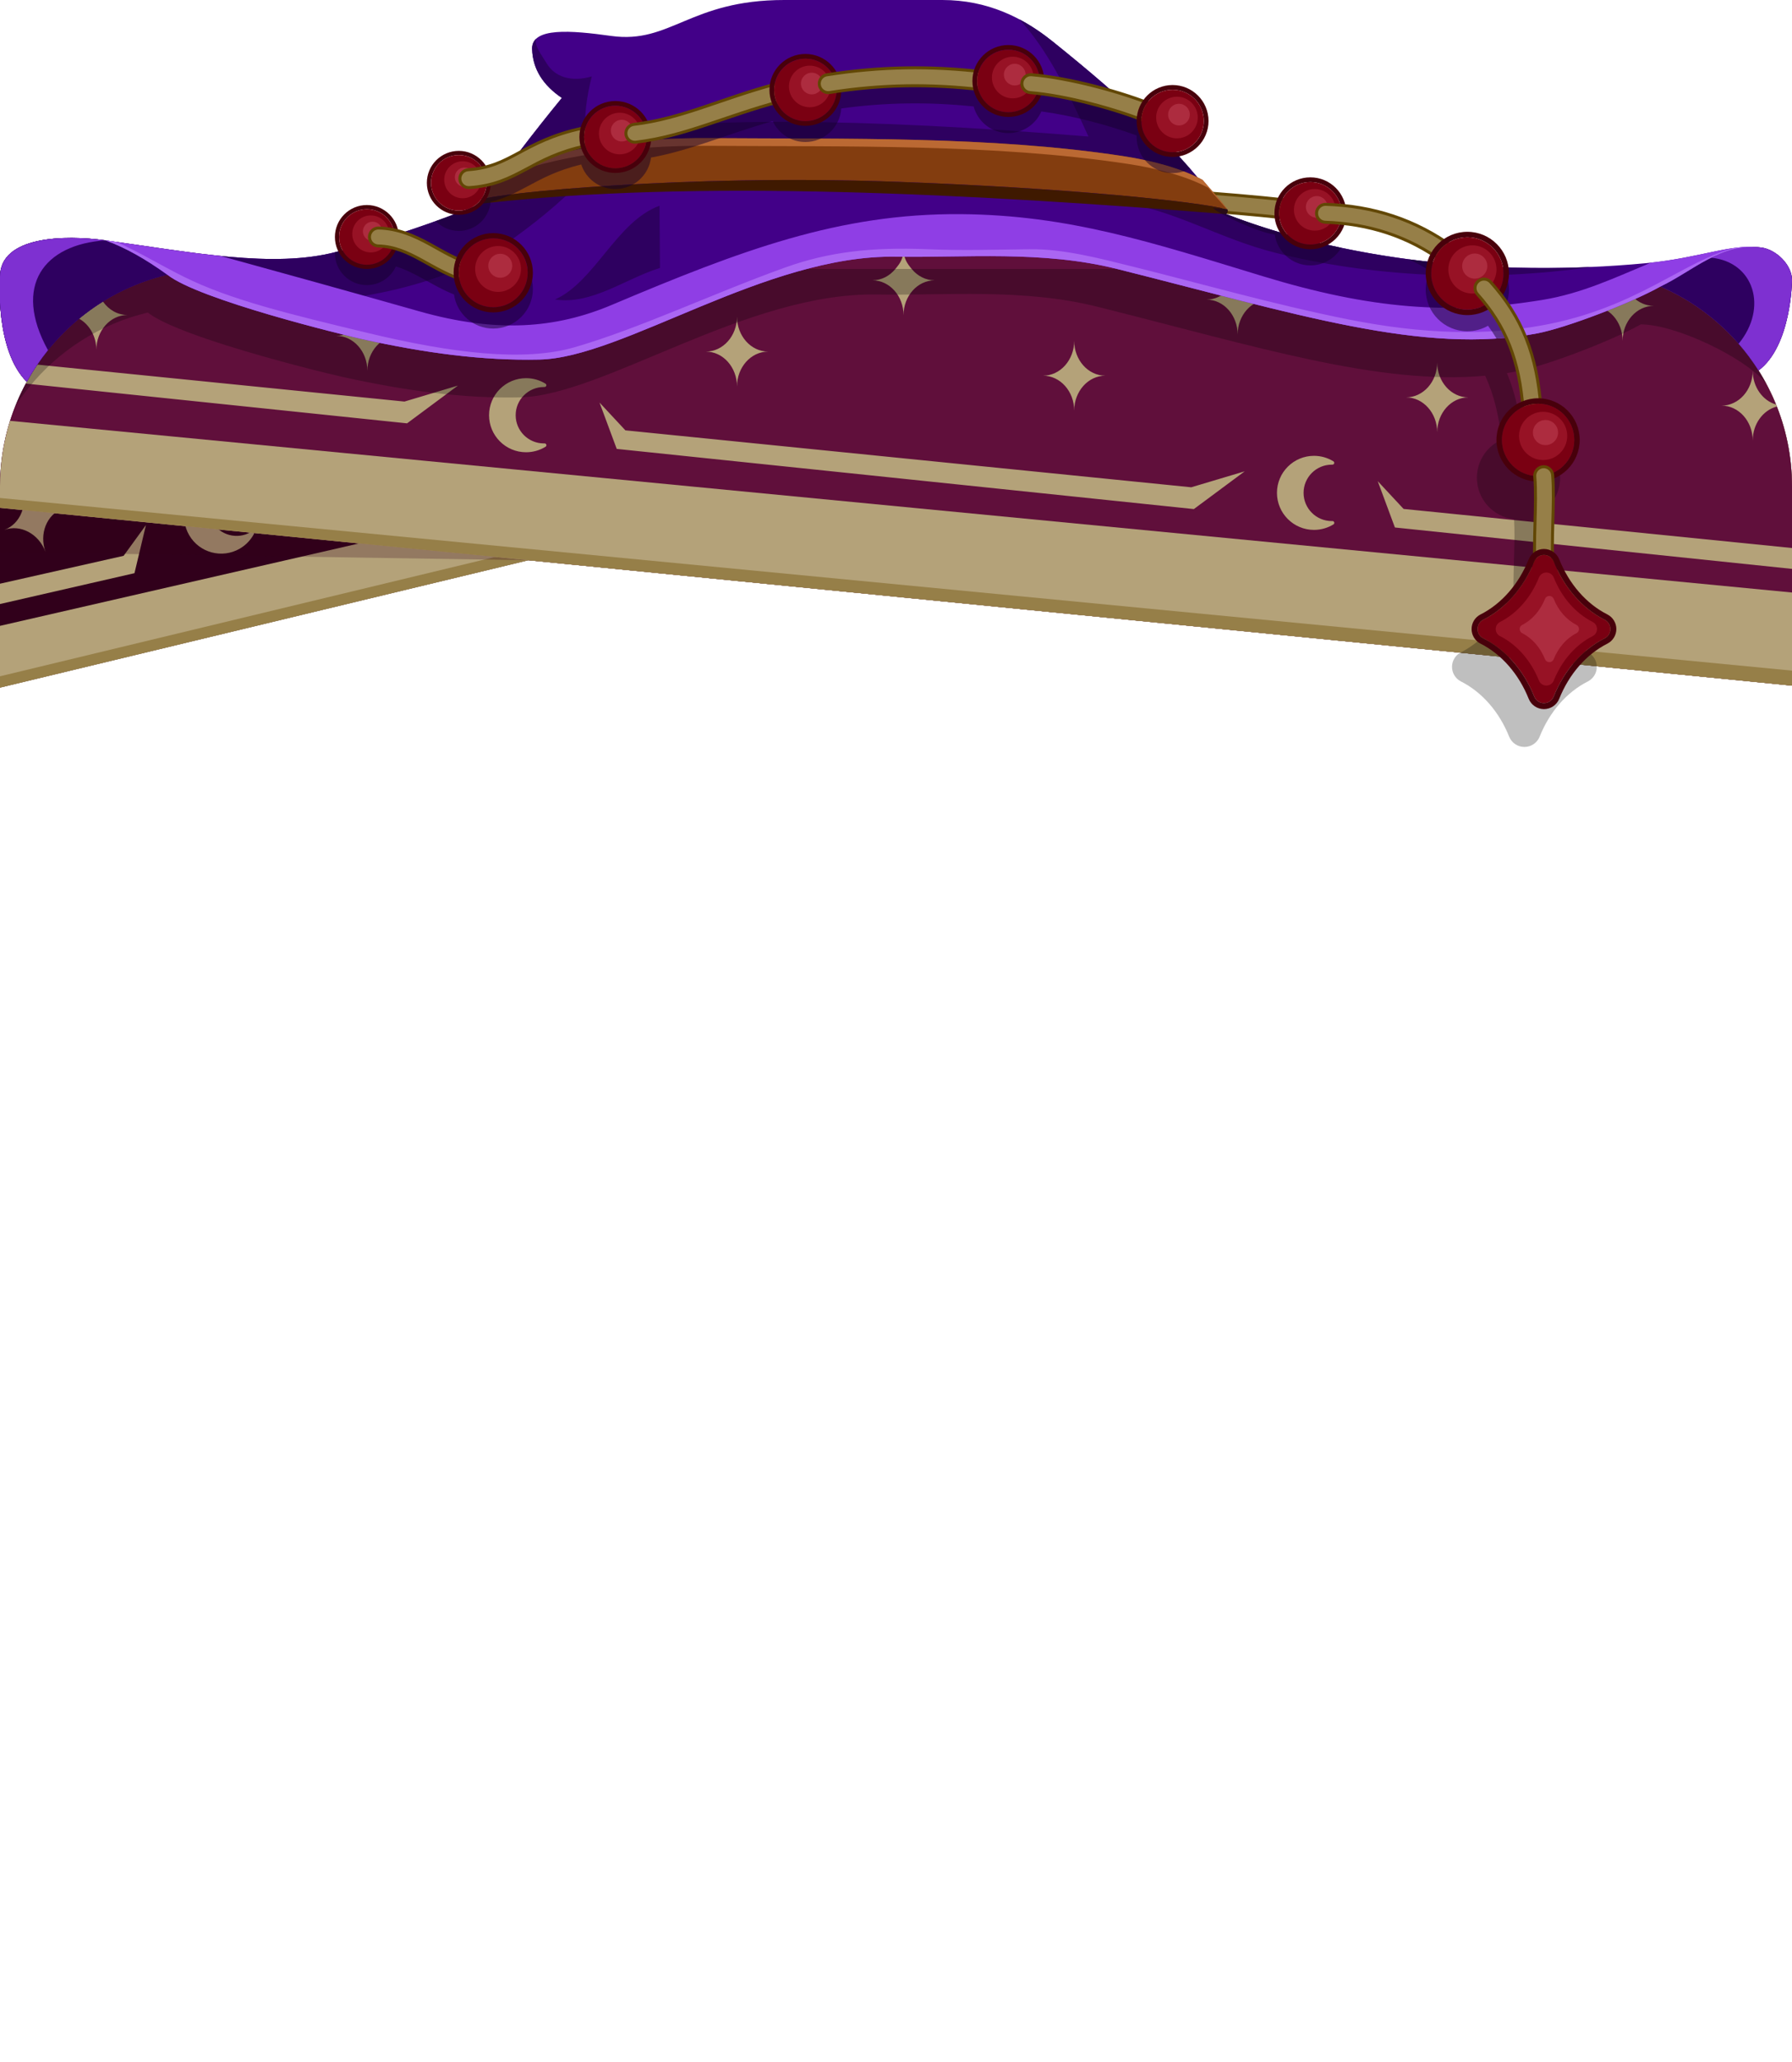 <?xml version="1.0" encoding="UTF-8" standalone="no"?><!DOCTYPE svg PUBLIC "-//W3C//DTD SVG 1.1//EN" "http://www.w3.org/Graphics/SVG/1.1/DTD/svg11.dtd"><svg width="100%" height="100%" viewBox="0 0 300 345" version="1.1" xmlns="http://www.w3.org/2000/svg" xmlns:xlink="http://www.w3.org/1999/xlink" xml:space="preserve" xmlns:serif="http://www.serif.com/" style="fill-rule:evenodd;clip-rule:evenodd;stroke-linejoin:round;stroke-miterlimit:2;"><g id="Witch"><g><g><path d="M300,114.712l-211.546,-20.976l-88.454,21.311l0,-33.667c0,-20.079 16.301,-36.38 36.38,-36.38l227.24,0c20.079,0 36.38,16.301 36.38,36.38l0,33.332Z" style="fill:#31001b;"/><path d="M0,97.661l20.694,-4.665l3.737,-5.141l-1.918,8.046l-22.513,5.161l0,-3.401Zm42.071,-8.69c0.115,-0.071 0.264,-0.056 0.364,0.036c0.099,0.092 0.126,0.238 0.065,0.359c-0.532,0.981 -1.33,1.835 -2.366,2.434c-2.96,1.712 -6.754,0.698 -8.466,-2.263c-1.712,-2.961 -0.698,-6.754 2.263,-8.466c1.036,-0.599 2.174,-0.864 3.289,-0.829c0.132,0.008 0.243,0.102 0.272,0.231c0.03,0.129 -0.03,0.262 -0.146,0.326c-0.031,0.023 -0.064,0.042 -0.098,0.062c-2.254,1.303 -3.026,4.192 -1.723,6.446c1.304,2.255 4.192,3.027 6.447,1.723c0.033,-0.019 0.066,-0.039 0.099,-0.059Zm-31.546,-3.892c-2.705,0.988 -4.004,4.248 -2.899,7.277c-1.105,-3.029 -4.2,-4.685 -6.905,-3.698c2.705,-0.987 4.005,-4.248 2.899,-7.276c1.106,3.028 4.2,4.685 6.905,3.697Z" style="fill:#b4a279;"/><path d="M260.264,45l3.356,0c20.079,0 36.38,16.301 36.38,36.38l0,33.332l-211.546,-20.976l-88.454,21.311l0,-10.333l260.264,-59.714Z" style="fill:#b4a279;"/><path d="M300,112.82l0,1.892l-211.546,-20.976l-88.454,21.311l0,-1.893l88.454,-21.311l211.546,20.977Z" style="fill:#967f48;"/><path d="M88.454,93.736l-88.454,-1.38l0,-10.976l0.224,3.607l88.23,8.749Z" style="fill:#31001b;fill-opacity:0.25;"/></g><g><path d="M300,114.712l-300,-29.747l0,-3.585c0,-20.079 16.301,-36.38 36.38,-36.38c37.876,-0 75.81,-3.017 113.589,-5.729c37.019,2.456 73.184,5.729 113.651,5.729c20.079,-0 36.38,16.301 36.38,36.38l0,33.332Z" style="fill:#600f3b;"/><path d="M6.244,61.005l61.466,6.182l8.948,-2.671l-8.511,6.316l-63.827,-6.651c0.588,-1.093 1.231,-2.153 1.924,-3.176Zm293.756,34.177l-66.477,-6.927l-2.879,-7.754l4.332,4.65l65.024,6.539l-0,3.492Zm-2.536,-27.163c-2.313,0.599 -4.04,2.921 -4.04,5.691c0,-3.223 -2.338,-5.841 -5.218,-5.841c2.88,0 5.218,-2.617 5.218,-5.84c0,2.715 1.66,5.001 3.905,5.653c0.046,0.112 0.091,0.225 0.135,0.337Zm-25.797,-22.124c0.252,2.961 2.484,5.281 5.196,5.281c-2.881,0 -5.219,2.617 -5.219,5.841c-0,-3.224 -2.339,-5.841 -5.219,-5.841c2.715,0 4.948,-2.325 5.196,-5.292c0.015,0.004 0.031,0.007 0.046,0.011Zm-64.435,-0.895c0.314,2.888 2.515,5.128 5.18,5.128c-2.88,-0 -5.219,2.617 -5.219,5.841c0,-3.224 -2.338,-5.841 -5.219,-5.841c2.665,-0 4.866,-2.24 5.181,-5.128l0.077,-0Zm-54.604,-0c0.954,1.169 2.327,1.902 3.852,1.902c-2.88,0 -5.219,2.617 -5.219,5.841c0,-3.224 -2.338,-5.841 -5.219,-5.841c1.525,0 2.898,-0.733 3.853,-1.902c0.82,-1.004 1.366,-1.688 1.366,-3.499c0,1.811 0.622,2.588 1.367,3.499Zm-135.398,5.449c0.955,1.371 2.445,2.254 4.118,2.254c-2.88,0 -5.219,2.617 -5.219,5.841c0,-2.287 -1.177,-4.269 -2.89,-5.228c1.262,-1.042 2.595,-2 3.991,-2.867Zm111.37,8.377c-2.88,-0 -5.219,2.617 -5.219,5.841c0,-3.224 -2.338,-5.841 -5.218,-5.841c2.88,-0 5.218,-2.617 5.218,-5.841c0,3.224 2.339,5.841 5.219,5.841Zm56.451,4.032c-2.881,0 -5.219,2.617 -5.219,5.841c-0,-3.224 -2.338,-5.841 -5.219,-5.841c2.881,0 5.219,-2.617 5.219,-5.841c-0,3.224 2.338,5.841 5.219,5.841Zm60.771,3.629c-2.881,0 -5.219,2.617 -5.219,5.841c-0,-3.224 -2.339,-5.841 -5.219,-5.841c2.88,0 5.219,-2.617 5.219,-5.841c-0,3.224 2.338,5.841 5.219,5.841Zm-154.66,7.7c0.136,-0.004 0.257,0.083 0.298,0.213c0.04,0.129 -0.011,0.27 -0.124,0.344c-0.951,0.583 -2.069,0.923 -3.266,0.923c-3.42,-0 -6.197,-2.777 -6.197,-6.197c0,-3.42 2.777,-6.197 6.197,-6.197c1.197,0 2.315,0.34 3.262,0.929c0.111,0.073 0.16,0.21 0.12,0.336c-0.039,0.127 -0.157,0.212 -0.289,0.209c-0.039,0.005 -0.077,0.004 -0.116,0.004c-2.604,0 -4.718,2.115 -4.718,4.719c-0,2.604 2.114,4.718 4.718,4.718c0.039,0 0.077,-0 0.115,-0.001Zm131.904,12.991c0.136,-0.003 0.257,0.084 0.297,0.213c0.041,0.13 -0.01,0.27 -0.123,0.344c-0.952,0.583 -2.07,0.923 -3.266,0.923c-3.42,0 -6.197,-2.776 -6.197,-6.197c0,-3.42 2.777,-6.196 6.197,-6.196c1.196,-0 2.314,0.34 3.262,0.928c0.111,0.073 0.16,0.21 0.12,0.337c-0.039,0.126 -0.157,0.211 -0.29,0.208c-0.038,0.005 -0.077,0.005 -0.115,0.005c-2.604,-0 -4.719,2.114 -4.719,4.718c0,2.605 2.115,4.719 4.719,4.719c0.038,-0 0.077,-0.001 0.115,-0.002Zm-156.347,-30.99c-2.88,-0 -5.219,2.617 -5.219,5.841c0,-3.224 -2.338,-5.841 -5.219,-5.841c2.881,-0 5.219,-2.618 5.219,-5.841c0,3.223 2.339,5.841 5.219,5.841Zm141.659,22.67l-8.512,6.316l-96.62,-10.068l-2.88,-7.754l4.332,4.65l94.731,9.527l8.949,-2.671Z" style="fill:#b4a279;"/><path d="M300,99.135l0,15.577l-300,-29.747l0,-3.585c0,-3.822 0.591,-7.507 1.685,-10.969l298.315,28.724Z" style="fill:#b4a279;"/><path d="M300,112.204l0,2.508l-300,-29.747l0,-1.647l300,28.886Z" style="fill:#967f48;"/></g><path d="M295.672,64.167c-0.093,-0.11 -0.187,-0.22 -0.282,-0.329c-3.569,-4.099 -14.743,-9.515 -20.7,-9.569c-4.914,2.768 -15.712,6.89 -20.542,7.825c-0.621,0.12 -1.245,0.229 -1.872,0.327c1.298,3.123 2.116,6.572 2.531,10.568c3.571,0.3 6.38,3.297 6.38,6.945c0,2.878 -1.748,5.351 -4.24,6.414c0.235,3.681 -0.136,8.15 -0.081,12.389c0.38,0.289 0.687,0.677 0.878,1.136c0.001,0.005 0.003,0.009 0.005,0.013c1.657,4.147 4.533,7.466 8.084,9.253c0.003,0.002 0.007,0.004 0.011,0.006c0.907,0.471 1.476,1.408 1.476,2.43c-0,1.023 -0.569,1.96 -1.477,2.43c-0.003,0.002 -0.007,0.004 -0.011,0.006c-3.55,1.788 -6.426,5.107 -8.083,9.254c-0.001,0.004 -0.003,0.009 -0.005,0.013c-0.427,1.027 -1.43,1.696 -2.542,1.696c-1.112,-0 -2.115,-0.669 -2.542,-1.696c-0.002,-0.005 -0.003,-0.009 -0.005,-0.013c-1.658,-4.147 -4.534,-7.466 -8.084,-9.253c-0.004,-0.002 -0.007,-0.004 -0.011,-0.006c-0.907,-0.471 -1.476,-1.408 -1.476,-2.43c-0,-1.023 0.569,-1.96 1.476,-2.431c0.004,-0.001 0.008,-0.003 0.011,-0.005c3.55,-1.788 6.426,-5.107 8.083,-9.254c0.002,-0.004 0.004,-0.009 0.006,-0.013c0.163,-0.393 0.411,-0.734 0.717,-1.004c-0.043,-4.106 0.299,-8.414 0.096,-12.005c-3.497,-0.372 -6.225,-3.335 -6.225,-6.93c-0,-2.824 1.683,-5.259 4.101,-6.353c-0.409,-4.112 -1.276,-7.588 -2.713,-10.714c-17.801,1.595 -38.029,-4.817 -64.898,-11.539c-12.52,-3.132 -25.474,-1.856 -37.011,-2.05c-21.793,-0.367 -45.654,16.9 -59.668,17.209c-9.53,0.21 -19.15,-1.094 -29.671,-3.414c-1.912,-0.422 -11.192,-2.667 -19.52,-5.294c-5.72,-1.804 -10.99,-3.788 -13.117,-5.485c-8.008,1.885 -14.998,6.419 -19.994,12.624c-0.781,0.97 -1.512,1.98 -2.192,3.027c5.349,-13.437 18.481,-22.945 33.815,-22.945l227.24,-0c13.853,-0 25.909,7.76 32.052,19.167Z" style="fill-opacity:0.25;"/><g><path d="M215.484,33.484c0.823,0.088 1.42,0.828 1.332,1.651c-0.088,0.823 -0.828,1.42 -1.651,1.332c-5.398,-0.578 -10.897,-1.056 -16.509,-1.42c-0.826,-0.053 -1.453,-0.767 -1.4,-1.594c0.054,-0.826 0.768,-1.453 1.594,-1.399c5.655,0.367 11.195,0.847 16.634,1.43Z" style="fill:#967f48;"/><path d="M215.511,33.235c0.96,0.103 1.656,0.966 1.554,1.926c-0.103,0.961 -0.966,1.657 -1.927,1.554c-5.394,-0.577 -10.89,-1.054 -16.498,-1.418c-0.964,-0.063 -1.696,-0.896 -1.633,-1.86c0.063,-0.964 0.896,-1.695 1.86,-1.633c5.658,0.367 11.201,0.849 16.644,1.431Zm-0.053,0.497c-5.436,-0.582 -10.973,-1.062 -16.624,-1.429c-0.688,-0.045 -1.283,0.478 -1.328,1.167c-0.045,0.688 0.478,1.283 1.166,1.328c5.616,0.364 11.118,0.842 16.52,1.42c0.686,0.073 1.302,-0.424 1.376,-1.11c0.073,-0.686 -0.424,-1.302 -1.11,-1.376Z" style="fill:#624705;"/><path d="M28.024,45.966c-10.138,2.386 -18.646,9.019 -23.54,17.914c-5.421,-5.386 -4.484,-17.57 -4.484,-17.57c-0,-6.852 10.851,-7.032 17.639,-6.097c14.723,2.03 28.085,4.691 38.615,1.943c8.634,-2.252 16.697,-4.96 24.252,-8.075c4.32,-5.997 8.804,-11.912 13.556,-17.694c-3.119,-2.105 -4.883,-4.792 -4.982,-8.192c-0.107,-3.678 6.54,-3.114 13.243,-2.181c9.946,1.384 13.135,-6.014 28.954,-6.014l26.488,-0c7.503,-0 13.469,2.928 18.49,6.962c12.077,9.705 21.129,17.998 29.044,28.867c19.386,7.539 44.599,10.619 70.22,8.209c9.094,-0.855 14.311,-3.337 19.384,-2.621c2.431,0.343 5.097,2.859 5.097,5.452c0,-0 -0.074,11.002 -5.603,15.116c-3.912,-6.191 -9.64,-11.123 -16.433,-14.044c-4.915,2.768 -15.712,6.89 -20.543,7.825c-19.153,3.706 -40.729,-3.341 -70.41,-10.766c-12.52,-3.132 -25.474,-1.856 -37.011,-2.051c-21.793,-0.366 -45.654,16.901 -59.668,17.21c-9.53,0.21 -19.15,-1.094 -29.671,-3.414c-3.224,-0.712 -27.411,-6.61 -32.637,-10.779Z" style="fill:#420088;"/><path d="M99.257,28.245c-4.11,4.433 -8.135,7.916 -13.197,11.562c-12.333,8.884 -28.31,10.863 -44.919,11.644c-5.719,-1.804 -10.99,-3.788 -13.117,-5.485c-10.138,2.386 -18.646,9.019 -23.54,17.914c-5.421,-5.386 -4.484,-17.57 -4.484,-17.57c0,-6.852 10.851,-7.032 17.639,-6.097c14.723,2.03 28.085,4.691 38.615,1.943c8.634,-2.252 16.697,-4.96 24.252,-8.075c4.32,-5.997 8.804,-11.912 13.556,-17.694c-3.119,-2.105 -4.883,-4.792 -4.982,-8.192c-0.021,-0.721 0.218,-1.279 0.665,-1.703c-0.305,1.203 0.879,2.624 1.782,4.124c1.355,2.252 4.083,3.176 7.542,2.169c-0.861,3.41 -1.306,6.725 -1.068,9.882c17.524,-3.178 46.157,-2.947 84.218,0.177c-3.539,-7.806 -7.105,-14.855 -11.59,-19.623c2.007,1.061 3.874,2.334 5.626,3.741c12.077,9.705 21.129,17.998 29.044,28.867c17.111,6.654 38.762,9.835 61.226,8.833c-18.674,2.637 -37.265,1.581 -53.013,-2.371c-9.645,-2.42 -17.221,-7.396 -26.395,-8.466c-0.641,-1.416 -1.269,-2.83 -1.892,-4.234c-28.534,-2.639 -57.189,-3.1 -85.968,-1.346Zm11.154,6.177l0.075,10.408c-5.74,1.76 -11.414,6.221 -17.571,5.279c6.672,-2.964 10.293,-13.048 17.496,-15.687Z" style="fill:#2e0060;"/><path d="M294.903,41.417c2.431,0.343 5.097,2.859 5.097,5.452c0,-0 -0.074,11.002 -5.603,15.116c-3.912,-6.191 -9.64,-11.123 -16.433,-14.044c5.535,-2.638 10.115,-7.347 16.939,-6.524Z" style="fill:#2e0060;"/><path d="M286.465,43.119c2.54,-1.26 5.243,-2.087 8.438,-1.702c2.431,0.343 5.097,2.859 5.097,5.452c0,-0 -0.074,11.002 -5.603,15.116c-0.997,-1.578 -2.111,-3.073 -3.331,-4.475c4.945,-6.004 2.599,-13.69 -4.601,-14.391Z" style="fill:#7e30d1;"/><path d="M28.024,45.966c-10.138,2.386 -18.646,9.019 -23.54,17.914c-5.421,-5.386 -4.484,-17.57 -4.484,-17.57c-0,-6.852 10.851,-7.032 17.639,-6.097c3.412,1.231 6.743,3.144 10.385,5.753Z" style="fill:#2e0060;"/><path d="M8.03,58.59c-1.329,1.651 -2.518,3.421 -3.546,5.29c-5.421,-5.386 -4.484,-17.57 -4.484,-17.57c0,-6.852 10.851,-7.032 17.639,-6.097c-10.231,0.678 -15.579,7.547 -9.609,18.377Z" style="fill:#7e30d1;"/><path d="M277.964,47.941c-4.915,2.768 -15.712,6.89 -20.543,7.825c-19.153,3.706 -40.729,-3.341 -70.41,-10.766c-12.52,-3.132 -25.474,-1.856 -37.011,-2.051c-21.793,-0.366 -45.654,16.901 -59.668,17.21c-9.53,0.21 -19.15,-1.094 -29.671,-3.414c-3.224,-0.712 -27.411,-6.61 -32.637,-10.779c-3.642,-2.609 -6.973,-4.522 -10.385,-5.753c6.775,0.934 13.261,2.002 19.316,2.615c10.748,2.954 21.68,5.982 33.239,9.261c12.928,3.667 22.864,2.877 32.23,-1.077c21.596,-9.117 38.046,-15.353 58.495,-15.183c17.965,0.15 31.816,4.692 50.458,10.377c18.157,5.538 31.325,6.493 46.813,3.977c6.693,-1.086 12.34,-3.81 18.187,-6.231c8.569,-0.924 13.615,-3.228 18.526,-2.535c-6.824,-0.823 -11.404,3.886 -16.939,6.524Z" style="fill:#8f3ee5;"/><path d="M290.535,41.461c1.521,-0.194 2.95,-0.244 4.368,-0.044c-6.824,-0.823 -11.404,3.886 -16.939,6.524c-4.915,2.768 -15.712,6.89 -20.543,7.825c-19.153,3.706 -40.729,-3.341 -70.41,-10.766c-12.52,-3.132 -25.474,-1.856 -37.011,-2.051c-21.793,-0.366 -45.654,16.901 -59.668,17.21c-9.53,0.21 -19.15,-1.094 -29.671,-3.414c-3.224,-0.712 -27.411,-6.61 -32.637,-10.779c-3.642,-2.609 -6.973,-4.522 -10.385,-5.753c0.624,0.086 1.245,0.174 1.864,0.261c3.97,1.793 7.3,3.859 11.328,5.856c7.711,3.823 17.421,6.178 30.826,9.399c13.981,3.359 25.982,4.834 34.494,2.381c10.804,-3.113 23.115,-8.971 35.202,-13.321c7.412,-2.669 14.604,-3.474 24.004,-3.09c5.534,0.227 10.02,0.092 16.99,0c5.73,-0.074 11.712,1.524 17.504,2.961c10.792,2.676 23.4,6.289 35.717,8.752c12.942,2.588 23.313,2.706 32.564,1.03c16.028,-2.906 23.707,-10.861 32.403,-12.981Z" style="fill:#aa66f3;"/><path d="M80.475,33.628c-0.019,-0.073 -0.021,-0.148 0.031,-0.228c-0.014,0.07 -0.025,0.149 -0.031,0.228Zm0.031,-0.228c1.038,-1.6 2.209,-3.182 3.41,-4.791c9.878,-3.833 22.096,-5.597 34.871,-5.499c23.05,0.176 47.076,-0.366 69.183,3.003c4.982,0.759 9.737,2.046 13.364,3.998c1.403,1.679 2.822,3.14 4.151,4.94c-4.824,-1.321 -26.811,-3.612 -55.485,-4.641c-35.857,-1.287 -66.949,1.937 -69.494,2.99Zm124.979,1.651c0.03,0.041 0.043,0.083 0.044,0.128c-0.008,-0.043 -0.023,-0.086 -0.044,-0.128Z" style="fill:#833d0f;"/><path d="M81.839,31.444c0.668,-0.942 1.367,-1.884 2.077,-2.835c9.878,-3.833 22.096,-5.597 34.871,-5.499c23.05,0.176 47.076,-0.366 69.183,3.003c4.982,0.759 9.737,2.046 13.364,3.998c1.403,1.679 2.822,3.14 4.151,4.94c-0.024,-0.006 -0.048,-0.013 -0.072,-0.019c-1.039,-1.245 -2.113,-2.378 -3.178,-3.634c-3.683,-1.952 -8.512,-3.239 -13.571,-3.998c-22.448,-3.369 -46.845,-2.827 -70.251,-3.003c-12.972,-0.098 -25.379,1.666 -35.409,5.499c-0.393,0.518 -0.782,1.034 -1.165,1.548Zm123.646,3.607c0.028,0.039 0.041,0.079 0.044,0.121c-0.001,-0.001 -0.001,-0.002 -0.002,-0.002c-0.008,-0.04 -0.022,-0.08 -0.042,-0.119Z" style="fill:#bb6933;"/><path d="M205.485,35.051c0.137,0.27 -0.017,0.567 -0.186,0.778c-42.105,-3.375 -88.811,-5.903 -124.793,-1.748c-0.053,-0.137 -0.046,-0.453 0,-0.681c2.545,-1.053 33.637,-4.277 69.494,-2.99c28.674,1.029 50.661,3.32 55.485,4.641" style="fill:#3f1900;"/><path d="M250.539,56.645c-0.438,-0.729 -0.913,-1.442 -1.427,-2.143c-1.02,0.586 -2.203,0.921 -3.463,0.921c-3.846,-0 -6.969,-3.123 -6.969,-6.97c-0,-1.12 0.265,-2.179 0.735,-3.117c-1.159,-0.73 -2.344,-1.378 -3.553,-1.948c5.088,0.673 10.328,1.117 15.667,1.323c0.69,1.081 1.09,2.365 1.09,3.742c0,1.305 -0.359,2.527 -0.985,3.571c1.038,1.366 1.942,2.771 2.723,4.242c-1.261,0.168 -2.533,0.294 -3.818,0.379Zm-25.998,-15.185c-1.05,1.763 -2.975,2.945 -5.174,2.945c-3.034,0 -5.546,-2.25 -5.958,-5.171c-2.668,-0.274 -9.527,-3.493 -10.354,-4.436c0.796,0.06 1.589,0.123 2.381,0.187c0.016,0.022 0.033,0.044 0.049,0.066c0.028,0.039 0.041,0.079 0.044,0.121c-0,0.002 -0,0.005 -0,0.007c0.045,0.233 -0.088,0.472 -0.23,0.65c5.922,2.303 12.387,4.19 19.242,5.631Zm-25.325,-13.252c-0.863,0.479 -1.857,0.752 -2.914,0.752c-3.321,-0 -6.017,-2.696 -6.017,-6.017c0,-0.092 0.002,-0.182 0.006,-0.273c-4.825,-1.771 -10.967,-3.379 -15.96,-4.024c-0.927,2.13 -3.051,3.621 -5.521,3.621c-2.78,0 -5.123,-1.89 -5.812,-4.454c-7.572,-0.783 -14.744,-0.684 -22.163,0.333c-0.208,3.133 -2.819,5.614 -6.004,5.614c-2.421,0 -4.509,-1.432 -5.464,-3.495c-7.78,2.207 -13.662,4.879 -20.381,6.097c-0.366,2.971 -2.902,5.275 -5.972,5.275c-2.656,0 -4.911,-1.724 -5.709,-4.112c-4.169,1.007 -6.743,2.447 -9.106,3.713c-1.946,1.043 -3.768,1.976 -6.066,2.553c-0.252,2.718 -2.541,4.848 -5.324,4.848c-1.514,-0 -2.882,-0.631 -3.856,-1.643c2.573,-0.928 5.09,-1.9 7.553,-2.915c-0.037,-0.095 -0.045,-0.275 -0.031,-0.453c-0.019,-0.073 -0.021,-0.148 0.031,-0.228c0.424,-0.654 0.871,-1.305 1.333,-1.956c0.375,-0.53 0.76,-1.059 1.152,-1.59c1.252,-0.473 2.375,-1.068 3.555,-1.701c2.716,-1.455 5.694,-3.102 10.686,-4.204c0.725,-2.509 3.04,-4.346 5.782,-4.346c2.349,-0 4.385,1.349 5.376,3.313c6.756,-1.209 12.625,-3.952 20.503,-6.153c0.469,-2.856 2.951,-5.037 5.938,-5.037c2.221,-0 4.162,1.205 5.204,2.997c7.735,-1.087 15.201,-1.213 23.079,-0.417c0.809,-2.368 3.055,-4.073 5.696,-4.073c2.952,-0 5.411,2.13 5.92,4.937c4.814,0.622 10.64,2.088 15.486,3.76c3.215,3.015 6.193,6.061 9,9.278Zm-133.349,11.181c0.334,0.5 0.585,1.06 0.736,1.66c1.95,0.494 3.72,1.343 5.438,2.276c1.487,0.807 2.928,1.685 4.45,2.363c1.024,-2.344 3.364,-3.985 6.084,-3.985c3.662,0 6.635,2.974 6.635,6.635c-0,3.662 -2.973,6.635 -6.635,6.635c-3.347,0 -6.118,-2.483 -6.57,-5.706c-1.948,-0.768 -3.766,-1.852 -5.634,-2.866c-1.305,-0.709 -2.639,-1.384 -4.095,-1.818c-0.846,1.839 -2.705,3.117 -4.861,3.117c-2.951,0 -5.348,-2.396 -5.348,-5.348c0,-0.05 0.001,-0.099 0.002,-0.148c0.062,-0.016 0.123,-0.032 0.185,-0.048c3.285,-0.857 6.489,-1.78 9.613,-2.767Z" style="fill:#15002c;fill-opacity:0.5;"/><g><path d="M61.415,34.304c2.952,0 5.348,2.397 5.348,5.348c-0,2.952 -2.396,5.348 -5.348,5.348c-2.951,0 -5.348,-2.396 -5.348,-5.348c0,-2.951 2.397,-5.348 5.348,-5.348Zm0,0.701c-2.565,-0 -4.648,2.082 -4.648,4.647c0,2.565 2.083,4.648 4.648,4.648c2.565,-0 4.648,-2.083 4.648,-4.648c-0,-2.565 -2.083,-4.647 -4.648,-4.647Z" style="fill:#48000b;"/><circle cx="61.415" cy="39.652" r="4.648" style="fill:#7a0012;"/><circle cx="62.066" cy="39.138" r="3.094" style="fill:#971225;"/><circle cx="62.365" cy="38.706" r="1.613" style="fill:#ad2c3f;"/></g><path d="M63.314,41.152c-0.827,-0.021 -1.483,-0.709 -1.463,-1.536c0.021,-0.828 0.709,-1.484 1.536,-1.463c3.263,0.079 5.957,1.292 8.535,2.692c2.263,1.229 4.424,2.616 6.918,3.231c0.804,0.198 1.296,1.011 1.098,1.815c-0.199,0.804 -1.012,1.296 -1.816,1.098c-2.744,-0.677 -5.142,-2.156 -7.631,-3.508c-2.174,-1.18 -4.426,-2.262 -7.177,-2.329Z" style="fill:#967f48;"/><path d="M63.308,41.402c-0.965,-0.024 -1.73,-0.827 -1.707,-1.793c0.024,-0.965 0.827,-1.73 1.793,-1.706c3.305,0.08 6.035,1.304 8.647,2.722c2.245,1.219 4.385,2.598 6.859,3.208c0.938,0.231 1.511,1.18 1.28,2.118c-0.231,0.938 -1.18,1.512 -2.118,1.28c-2.764,-0.681 -5.182,-2.168 -7.691,-3.53c-2.14,-1.162 -4.355,-2.233 -7.063,-2.299Zm0.012,-0.5c2.793,0.068 5.082,1.161 7.29,2.36c2.47,1.341 4.849,2.813 7.572,3.484c0.67,0.165 1.348,-0.245 1.513,-0.915c0.165,-0.669 -0.245,-1.347 -0.915,-1.512c-2.515,-0.62 -4.695,-2.015 -6.977,-3.254c-2.545,-1.382 -5.202,-2.584 -8.422,-2.662c-0.689,-0.017 -1.263,0.529 -1.28,1.219c-0.017,0.689 0.53,1.263 1.219,1.28Z" style="fill:#624705;"/><g><path d="M82.575,39.003c3.662,0 6.635,2.973 6.635,6.635c-0,3.662 -2.973,6.635 -6.635,6.635c-3.662,0 -6.635,-2.973 -6.635,-6.635c-0,-3.662 2.973,-6.635 6.635,-6.635Zm-0,0.869c-3.183,0 -5.766,2.584 -5.766,5.766c-0,3.183 2.583,5.767 5.766,5.767c3.182,-0 5.766,-2.584 5.766,-5.767c0,-3.182 -2.584,-5.766 -5.766,-5.766Z" style="fill:#48000b;"/><circle cx="82.575" cy="45.638" r="5.766" style="fill:#7a0012;"/><circle cx="83.382" cy="45" r="3.839" style="fill:#971225;"/><circle cx="83.753" cy="44.465" r="2.002" style="fill:#ad2c3f;"/></g><g><path d="M76.809,25.243c2.951,0 5.348,2.396 5.348,5.348c-0,2.952 -2.397,5.348 -5.348,5.348c-2.952,-0 -5.348,-2.396 -5.348,-5.348c-0,-2.952 2.396,-5.348 5.348,-5.348Zm-0,0.7c-2.565,0 -4.648,2.083 -4.648,4.648c0,2.565 2.083,4.648 4.648,4.648c2.565,-0 4.647,-2.083 4.647,-4.648c0,-2.565 -2.082,-4.648 -4.647,-4.648Z" style="fill:#48000b;"/><circle cx="76.809" cy="30.591" r="4.648" style="fill:#7a0012;"/><circle cx="77.459" cy="30.076" r="3.094" style="fill:#971225;"/><circle cx="77.758" cy="29.645" r="1.613" style="fill:#ad2c3f;"/></g><path d="M97.468,21.454c0.809,-0.175 1.608,0.34 1.783,1.149c0.175,0.81 -0.341,1.608 -1.15,1.783c-4.707,1.017 -7.484,2.573 -10.02,3.932c-2.812,1.507 -5.359,2.783 -9.495,3.072c-0.826,0.058 -1.543,-0.565 -1.601,-1.391c-0.058,-0.826 0.566,-1.543 1.392,-1.601c3.615,-0.253 5.829,-1.407 8.287,-2.724c2.733,-1.465 5.732,-3.125 10.804,-4.22Z" style="fill:#967f48;"/><path d="M97.415,21.209c0.944,-0.203 1.876,0.397 2.08,1.342c0.204,0.944 -0.397,1.876 -1.341,2.08c-4.677,1.01 -7.435,2.557 -9.955,3.907c-2.841,1.523 -5.416,2.81 -9.596,3.102c-0.963,0.067 -1.8,-0.66 -1.868,-1.624c-0.067,-0.963 0.661,-1.8 1.624,-1.868c3.572,-0.249 5.759,-1.393 8.187,-2.695c2.749,-1.473 5.767,-3.142 10.869,-4.244Zm0.106,0.489c-5.042,1.089 -8.023,2.74 -10.739,4.196c-2.487,1.333 -4.729,2.497 -8.388,2.753c-0.688,0.048 -1.208,0.646 -1.16,1.334c0.048,0.689 0.646,1.208 1.334,1.16c4.093,-0.286 6.613,-1.553 9.395,-3.043c2.552,-1.368 5.348,-2.933 10.086,-3.956c0.674,-0.146 1.103,-0.812 0.957,-1.486c-0.145,-0.674 -0.811,-1.104 -1.485,-0.958Z" style="fill:#624705;"/><g><path d="M103.014,16.903c3.321,-0 6.017,2.696 6.017,6.017c0,3.321 -2.696,6.017 -6.017,6.017c-3.321,0 -6.017,-2.696 -6.017,-6.017c-0,-3.321 2.696,-6.017 6.017,-6.017Zm-0,0.788c-2.886,-0 -5.229,2.343 -5.229,5.229c-0,2.886 2.343,5.229 5.229,5.229c2.886,0 5.229,-2.343 5.229,-5.229c0,-2.886 -2.343,-5.229 -5.229,-5.229Z" style="fill:#48000b;"/><circle cx="103.014" cy="22.92" r="5.229" style="fill:#7a0012;"/><circle cx="103.746" cy="22.341" r="3.481" style="fill:#971225;"/><circle cx="104.082" cy="21.855" r="1.815" style="fill:#ad2c3f;"/></g><path d="M129.964,14.03c0.8,-0.214 1.622,0.262 1.836,1.061c0.214,0.8 -0.262,1.623 -1.062,1.837c-9.469,2.53 -16.056,5.876 -24.277,6.862c-0.822,0.098 -1.569,-0.489 -1.668,-1.311c-0.099,-0.822 0.489,-1.57 1.311,-1.668c8.083,-0.969 14.55,-4.294 23.86,-6.781Z" style="fill:#967f48;"/><path d="M129.899,13.788c0.933,-0.249 1.893,0.306 2.143,1.239c0.249,0.933 -0.306,1.893 -1.239,2.142c-9.482,2.534 -16.079,5.882 -24.312,6.869c-0.959,0.115 -1.831,-0.571 -1.946,-1.529c-0.115,-0.959 0.57,-1.831 1.529,-1.946c8.072,-0.968 14.529,-4.291 23.825,-6.775Zm0.129,0.483c-9.323,2.491 -15.799,5.818 -23.894,6.788c-0.685,0.082 -1.175,0.705 -1.093,1.39c0.082,0.685 0.705,1.174 1.39,1.092c8.21,-0.983 14.787,-4.328 24.243,-6.855c0.666,-0.178 1.063,-0.863 0.885,-1.53c-0.178,-0.666 -0.864,-1.063 -1.531,-0.885Z" style="fill:#624705;"/><g><path d="M134.831,9.026c3.321,-0 6.017,2.696 6.017,6.017c-0,3.321 -2.696,6.017 -6.017,6.017c-3.321,0 -6.017,-2.696 -6.017,-6.017c-0,-3.321 2.696,-6.017 6.017,-6.017Zm-0,0.788c-2.886,-0 -5.229,2.343 -5.229,5.229c-0,2.886 2.343,5.229 5.229,5.229c2.886,0 5.229,-2.343 5.229,-5.229c0,-2.886 -2.343,-5.229 -5.229,-5.229Z" style="fill:#48000b;"/><circle cx="134.831" cy="15.043" r="5.229" style="fill:#7a0012;"/><circle cx="135.563" cy="14.464" r="3.481" style="fill:#971225;"/><circle cx="135.899" cy="13.978" r="1.815" style="fill:#ad2c3f;"/></g><path d="M164.957,12.06c0.822,0.098 1.411,0.844 1.313,1.666c-0.097,0.823 -0.844,1.411 -1.666,1.313c-8.834,-1.046 -17.074,-0.919 -25.718,0.441c-0.818,0.129 -1.586,-0.43 -1.715,-1.248c-0.129,-0.818 0.431,-1.587 1.249,-1.715c8.919,-1.404 17.421,-1.537 26.537,-0.457Z" style="fill:#967f48;"/><path d="M164.987,11.812c0.959,0.114 1.645,0.985 1.532,1.944c-0.114,0.959 -0.985,1.645 -1.944,1.532c-8.811,-1.044 -17.029,-0.917 -25.65,0.439c-0.954,0.15 -1.851,-0.502 -2.001,-1.456c-0.15,-0.955 0.503,-1.851 1.457,-2.001c8.942,-1.407 17.466,-1.541 26.606,-0.458Zm-0.059,0.497c-9.093,-1.078 -17.573,-0.945 -26.47,0.455c-0.681,0.107 -1.147,0.747 -1.04,1.429c0.107,0.681 0.748,1.148 1.429,1.04c8.667,-1.364 16.929,-1.491 25.787,-0.442c0.685,0.081 1.307,-0.409 1.388,-1.094c0.081,-0.685 -0.409,-1.307 -1.094,-1.388Z" style="fill:#624705;"/><g><path d="M168.81,7.533c3.321,-0 6.017,2.696 6.017,6.017c0,3.321 -2.696,6.017 -6.017,6.017c-3.321,0 -6.017,-2.696 -6.017,-6.017c-0,-3.321 2.696,-6.017 6.017,-6.017Zm0,0.788c-2.886,-0 -5.229,2.343 -5.229,5.229c-0,2.886 2.343,5.229 5.229,5.229c2.886,0 5.229,-2.343 5.229,-5.229c0,-2.886 -2.343,-5.229 -5.229,-5.229Z" style="fill:#48000b;"/><circle cx="168.81" cy="13.55" r="5.229" style="fill:#7a0012;"/><circle cx="169.542" cy="12.971" r="3.481" style="fill:#971225;"/><circle cx="169.878" cy="12.485" r="1.815" style="fill:#ad2c3f;"/></g><path d="M193.742,17.828c0.765,0.318 1.128,1.196 0.81,1.961c-0.317,0.764 -1.196,1.127 -1.96,0.81c-5.627,-2.338 -14.12,-4.615 -20.146,-5.105c-0.825,-0.068 -1.441,-0.792 -1.373,-1.617c0.067,-0.825 0.791,-1.441 1.616,-1.374c6.297,0.513 15.174,2.883 21.053,5.325Z" style="fill:#967f48;"/><path d="M193.838,17.597c0.892,0.371 1.316,1.396 0.945,2.288c-0.37,0.892 -1.395,1.315 -2.287,0.944c-5.606,-2.328 -14.067,-4.598 -20.07,-5.086c-0.963,-0.079 -1.681,-0.924 -1.603,-1.886c0.079,-0.963 0.924,-1.681 1.887,-1.603c6.318,0.515 15.228,2.892 21.128,5.343Zm-0.191,0.462c-5.859,-2.433 -14.704,-4.796 -20.978,-5.306c-0.688,-0.056 -1.291,0.457 -1.347,1.144c-0.056,0.688 0.457,1.291 1.144,1.347c6.048,0.493 14.574,2.778 20.222,5.124c0.637,0.264 1.369,-0.038 1.633,-0.675c0.265,-0.637 -0.037,-1.369 -0.674,-1.634Z" style="fill:#624705;"/><g><path d="M196.302,14.226c3.321,-0 6.017,2.696 6.017,6.017c0,3.321 -2.696,6.017 -6.017,6.017c-3.321,-0 -6.017,-2.696 -6.017,-6.017c0,-3.321 2.696,-6.017 6.017,-6.017Zm0,0.788c-2.886,-0 -5.229,2.343 -5.229,5.229c0,2.886 2.343,5.229 5.229,5.229c2.886,0 5.23,-2.343 5.23,-5.229c-0,-2.886 -2.344,-5.229 -5.23,-5.229Z" style="fill:#48000b;"/><circle cx="196.302" cy="20.243" r="5.229" style="fill:#7a0012;"/><circle cx="197.034" cy="19.664" r="3.481" style="fill:#971225;"/><circle cx="197.371" cy="19.178" r="1.815" style="fill:#ad2c3f;"/></g><g><path d="M219.367,29.671c3.321,-0 6.017,2.696 6.017,6.017c0,3.321 -2.696,6.017 -6.017,6.017c-3.321,0 -6.017,-2.696 -6.017,-6.017c-0,-3.321 2.696,-6.017 6.017,-6.017Zm-0,0.788c-2.886,-0 -5.229,2.343 -5.229,5.229c-0,2.886 2.343,5.229 5.229,5.229c2.886,0 5.229,-2.343 5.229,-5.229c0,-2.886 -2.343,-5.229 -5.229,-5.229Z" style="fill:#48000b;"/><circle cx="219.367" cy="35.688" r="5.229" style="fill:#7a0012;"/><circle cx="220.099" cy="35.109" r="3.481" style="fill:#971225;"/><circle cx="220.435" cy="34.623" r="1.815" style="fill:#ad2c3f;"/></g><path d="M221.857,37.187c-0.827,-0.026 -1.477,-0.72 -1.451,-1.547c0.027,-0.828 0.72,-1.478 1.548,-1.451c7.843,0.251 15.041,2.522 21.456,7.239c0.667,0.49 0.81,1.43 0.319,2.097c-0.49,0.667 -1.43,0.81 -2.097,0.32c-5.91,-4.347 -12.547,-6.426 -19.775,-6.658Z" style="fill:#967f48;"/><path d="M221.849,37.437c-0.965,-0.031 -1.724,-0.84 -1.693,-1.805c0.031,-0.966 0.84,-1.724 1.806,-1.693c7.895,0.253 15.139,2.539 21.596,7.288c0.778,0.572 0.945,1.668 0.373,2.446c-0.572,0.778 -1.669,0.945 -2.447,0.373c-5.869,-4.316 -12.459,-6.379 -19.635,-6.609Zm0.016,-0.5c7.279,0.234 13.963,2.329 19.915,6.706c0.556,0.409 1.339,0.29 1.748,-0.266c0.409,-0.556 0.289,-1.339 -0.266,-1.748c-6.373,-4.686 -13.524,-6.94 -21.317,-7.19c-0.689,-0.023 -1.267,0.519 -1.289,1.209c-0.022,0.689 0.52,1.267 1.209,1.289Z" style="fill:#624705;"/><g><path d="M245.649,38.783c3.847,0 6.97,3.123 6.97,6.97c0,3.847 -3.123,6.97 -6.97,6.97c-3.846,-0 -6.969,-3.123 -6.969,-6.97c-0,-3.847 3.123,-6.97 6.969,-6.97Zm0,0.913c-3.343,-0 -6.057,2.714 -6.057,6.057c0,3.343 2.714,6.057 6.057,6.057c3.343,-0 6.057,-2.714 6.057,-6.057c0,-3.343 -2.714,-6.057 -6.057,-6.057Z" style="fill:#48000b;"/><circle cx="245.649" cy="45.753" r="6.057" style="fill:#7a0012;"/><circle cx="246.497" cy="45.082" r="4.032" style="fill:#971225;"/><circle cx="246.887" cy="44.52" r="2.103" style="fill:#ad2c3f;"/></g><path d="M247.314,49.196c-0.553,-0.617 -0.5,-1.566 0.116,-2.118c0.617,-0.552 1.566,-0.5 2.118,0.117c5.23,5.839 7.774,12.138 8.434,21.203c0.06,0.826 -0.561,1.545 -1.387,1.605c-0.826,0.06 -1.545,-0.562 -1.605,-1.387c-0.604,-8.296 -2.89,-14.076 -7.676,-19.42Z" style="fill:#967f48;"/><path d="M247.128,49.363c-0.645,-0.72 -0.584,-1.827 0.136,-2.471c0.719,-0.645 1.826,-0.584 2.471,0.136c5.267,5.88 7.832,12.223 8.496,21.352c0.07,0.963 -0.655,1.802 -1.618,1.872c-0.963,0.07 -1.802,-0.655 -1.872,-1.618c-0.6,-8.231 -2.865,-13.969 -7.613,-19.271Zm0.372,-0.334c4.823,5.385 7.131,11.209 7.739,19.569c0.05,0.688 0.65,1.206 1.338,1.156c0.688,-0.051 1.206,-0.65 1.156,-1.338c-0.656,-9.001 -3.178,-15.257 -8.371,-21.055c-0.46,-0.514 -1.251,-0.557 -1.765,-0.097c-0.514,0.46 -0.557,1.251 -0.097,1.765Z" style="fill:#624705;"/><g><path d="M257.491,66.636c3.846,0 6.969,3.123 6.969,6.97c0,3.846 -3.123,6.969 -6.969,6.969c-3.847,0 -6.97,-3.123 -6.97,-6.969c0,-3.847 3.123,-6.97 6.97,-6.97Zm-0,0.913c-3.343,-0 -6.057,2.714 -6.057,6.057c-0,3.343 2.714,6.057 6.057,6.057c3.343,-0 6.057,-2.714 6.057,-6.057c-0,-3.343 -2.714,-6.057 -6.057,-6.057Z" style="fill:#48000b;"/><circle cx="257.491" cy="73.606" r="6.057" style="fill:#7a0012;"/><circle cx="258.339" cy="72.935" r="4.032" style="fill:#971225;"/><circle cx="258.728" cy="72.373" r="2.103" style="fill:#ad2c3f;"/></g><path d="M256.939,79.715c-0.069,-0.825 0.545,-1.551 1.37,-1.62c0.825,-0.069 1.551,0.544 1.62,1.369c0.394,4.705 -0.341,10.852 0.105,16.158c0.069,0.825 -0.545,1.551 -1.369,1.62c-0.825,0.069 -1.551,-0.544 -1.621,-1.369c-0.445,-5.306 0.29,-11.453 -0.105,-16.158Z" style="fill:#967f48;"/><path d="M256.69,79.735c-0.08,-0.962 0.636,-1.809 1.598,-1.889c0.963,-0.081 1.809,0.635 1.89,1.597c0.394,4.706 -0.341,10.852 0.105,16.158c0.081,0.962 -0.635,1.809 -1.598,1.89c-0.962,0.081 -1.809,-0.635 -1.89,-1.597c-0.446,-5.307 0.29,-11.453 -0.105,-16.159Zm0.499,-0.041c0.394,4.705 -0.341,10.852 0.104,16.158c0.058,0.687 0.663,1.198 1.351,1.141c0.687,-0.058 1.198,-0.663 1.141,-1.351c-0.446,-5.305 0.289,-11.452 -0.105,-16.157c-0.058,-0.687 -0.663,-1.199 -1.35,-1.141c-0.688,0.057 -1.199,0.662 -1.141,1.35Z" style="fill:#624705;"/><g><path d="M268.656,103.704c0.576,0.299 0.937,0.894 0.937,1.543c0,0.649 -0.361,1.244 -0.937,1.543c-3.755,1.891 -6.809,5.389 -8.562,9.776c-0.272,0.654 -0.911,1.08 -1.619,1.08c-0.708,-0 -1.347,-0.426 -1.618,-1.08c-1.753,-4.387 -4.808,-7.885 -8.563,-9.776c-0.576,-0.299 -0.937,-0.894 -0.937,-1.543c-0,-0.648 0.361,-1.243 0.937,-1.542c3.755,-1.891 6.81,-5.39 8.562,-9.776c0.272,-0.654 0.911,-1.08 1.619,-1.08c0.708,-0 1.347,0.426 1.619,1.08c1.753,4.386 4.807,7.885 8.562,9.775Z" style="fill:#7a0012;"/><path d="M266.643,104.07c0.439,0.228 0.715,0.682 0.715,1.177c-0,0.495 -0.276,0.949 -0.715,1.177c-2.865,1.442 -5.195,4.112 -6.532,7.458c-0.207,0.499 -0.694,0.824 -1.235,0.824c-0.54,-0 -1.027,-0.325 -1.234,-0.824c-1.338,-3.346 -3.668,-6.016 -6.533,-7.458c-0.439,-0.228 -0.715,-0.682 -0.715,-1.177c0.001,-0.495 0.276,-0.948 0.716,-1.176c2.864,-1.443 5.194,-4.112 6.531,-7.458c0.208,-0.499 0.695,-0.824 1.235,-0.824c0.54,-0 1.028,0.325 1.235,0.824c1.337,3.346 3.667,6.015 6.532,7.457Z" style="fill:#971225;"/><path d="M263.926,104.558c0.257,0.133 0.419,0.399 0.419,0.689c-0,0.29 -0.162,0.556 -0.419,0.689c-1.678,0.845 -3.042,2.408 -3.825,4.368c-0.122,0.292 -0.407,0.483 -0.723,0.483c-0.317,-0 -0.602,-0.191 -0.724,-0.483c-0.783,-1.96 -2.148,-3.523 -3.825,-4.367c-0.257,-0.134 -0.419,-0.4 -0.419,-0.69c0,-0.29 0.162,-0.555 0.419,-0.689c1.677,-0.845 3.042,-2.408 3.825,-4.368c0.122,-0.292 0.407,-0.482 0.723,-0.482c0.317,-0 0.602,0.19 0.724,0.482c0.783,1.96 2.147,3.523 3.825,4.368Z" style="fill:#ad2c3f;"/><path d="M269.117,102.817c0.907,0.471 1.476,1.408 1.476,2.43c0,1.022 -0.569,1.959 -1.476,2.43c-0.004,0.002 -0.008,0.004 -0.011,0.006c-3.55,1.788 -6.426,5.107 -8.083,9.254c-0.002,0.004 -0.004,0.008 -0.006,0.013c-0.427,1.027 -1.43,1.696 -2.542,1.696c-1.112,-0 -2.115,-0.67 -2.542,-1.697c-0.001,-0.004 -0.003,-0.008 -0.005,-0.012c-1.657,-4.147 -4.533,-7.466 -8.084,-9.254c-0.003,-0.002 -0.007,-0.003 -0.011,-0.005c-0.907,-0.471 -1.476,-1.409 -1.476,-2.431c0,-1.022 0.569,-1.959 1.477,-2.43c0.003,-0.002 0.007,-0.004 0.011,-0.005c3.55,-1.788 6.426,-5.107 8.083,-9.254c0.001,-0.005 0.003,-0.009 0.005,-0.013c0.427,-1.027 1.43,-1.696 2.542,-1.696c1.112,-0 2.115,0.669 2.542,1.696c0.002,0.004 0.003,0.008 0.005,0.013c1.658,4.147 4.533,7.466 8.084,9.253c0.004,0.002 0.007,0.004 0.011,0.006Zm-0.461,0.887c-3.755,-1.89 -6.809,-5.389 -8.562,-9.775c-0.272,-0.654 -0.911,-1.08 -1.619,-1.08c-0.708,-0 -1.347,0.426 -1.619,1.08c-1.752,4.386 -4.807,7.885 -8.562,9.776c-0.576,0.299 -0.937,0.894 -0.937,1.542c-0,0.649 0.361,1.244 0.937,1.543c3.755,1.891 6.81,5.389 8.563,9.776c0.271,0.654 0.91,1.08 1.618,1.08c0.708,-0 1.347,-0.426 1.619,-1.08c1.753,-4.387 4.807,-7.885 8.562,-9.776c0.576,-0.299 0.937,-0.894 0.937,-1.543c0,-0.649 -0.361,-1.244 -0.937,-1.543Z" style="fill:#48000b;"/></g></g></g></g></svg>